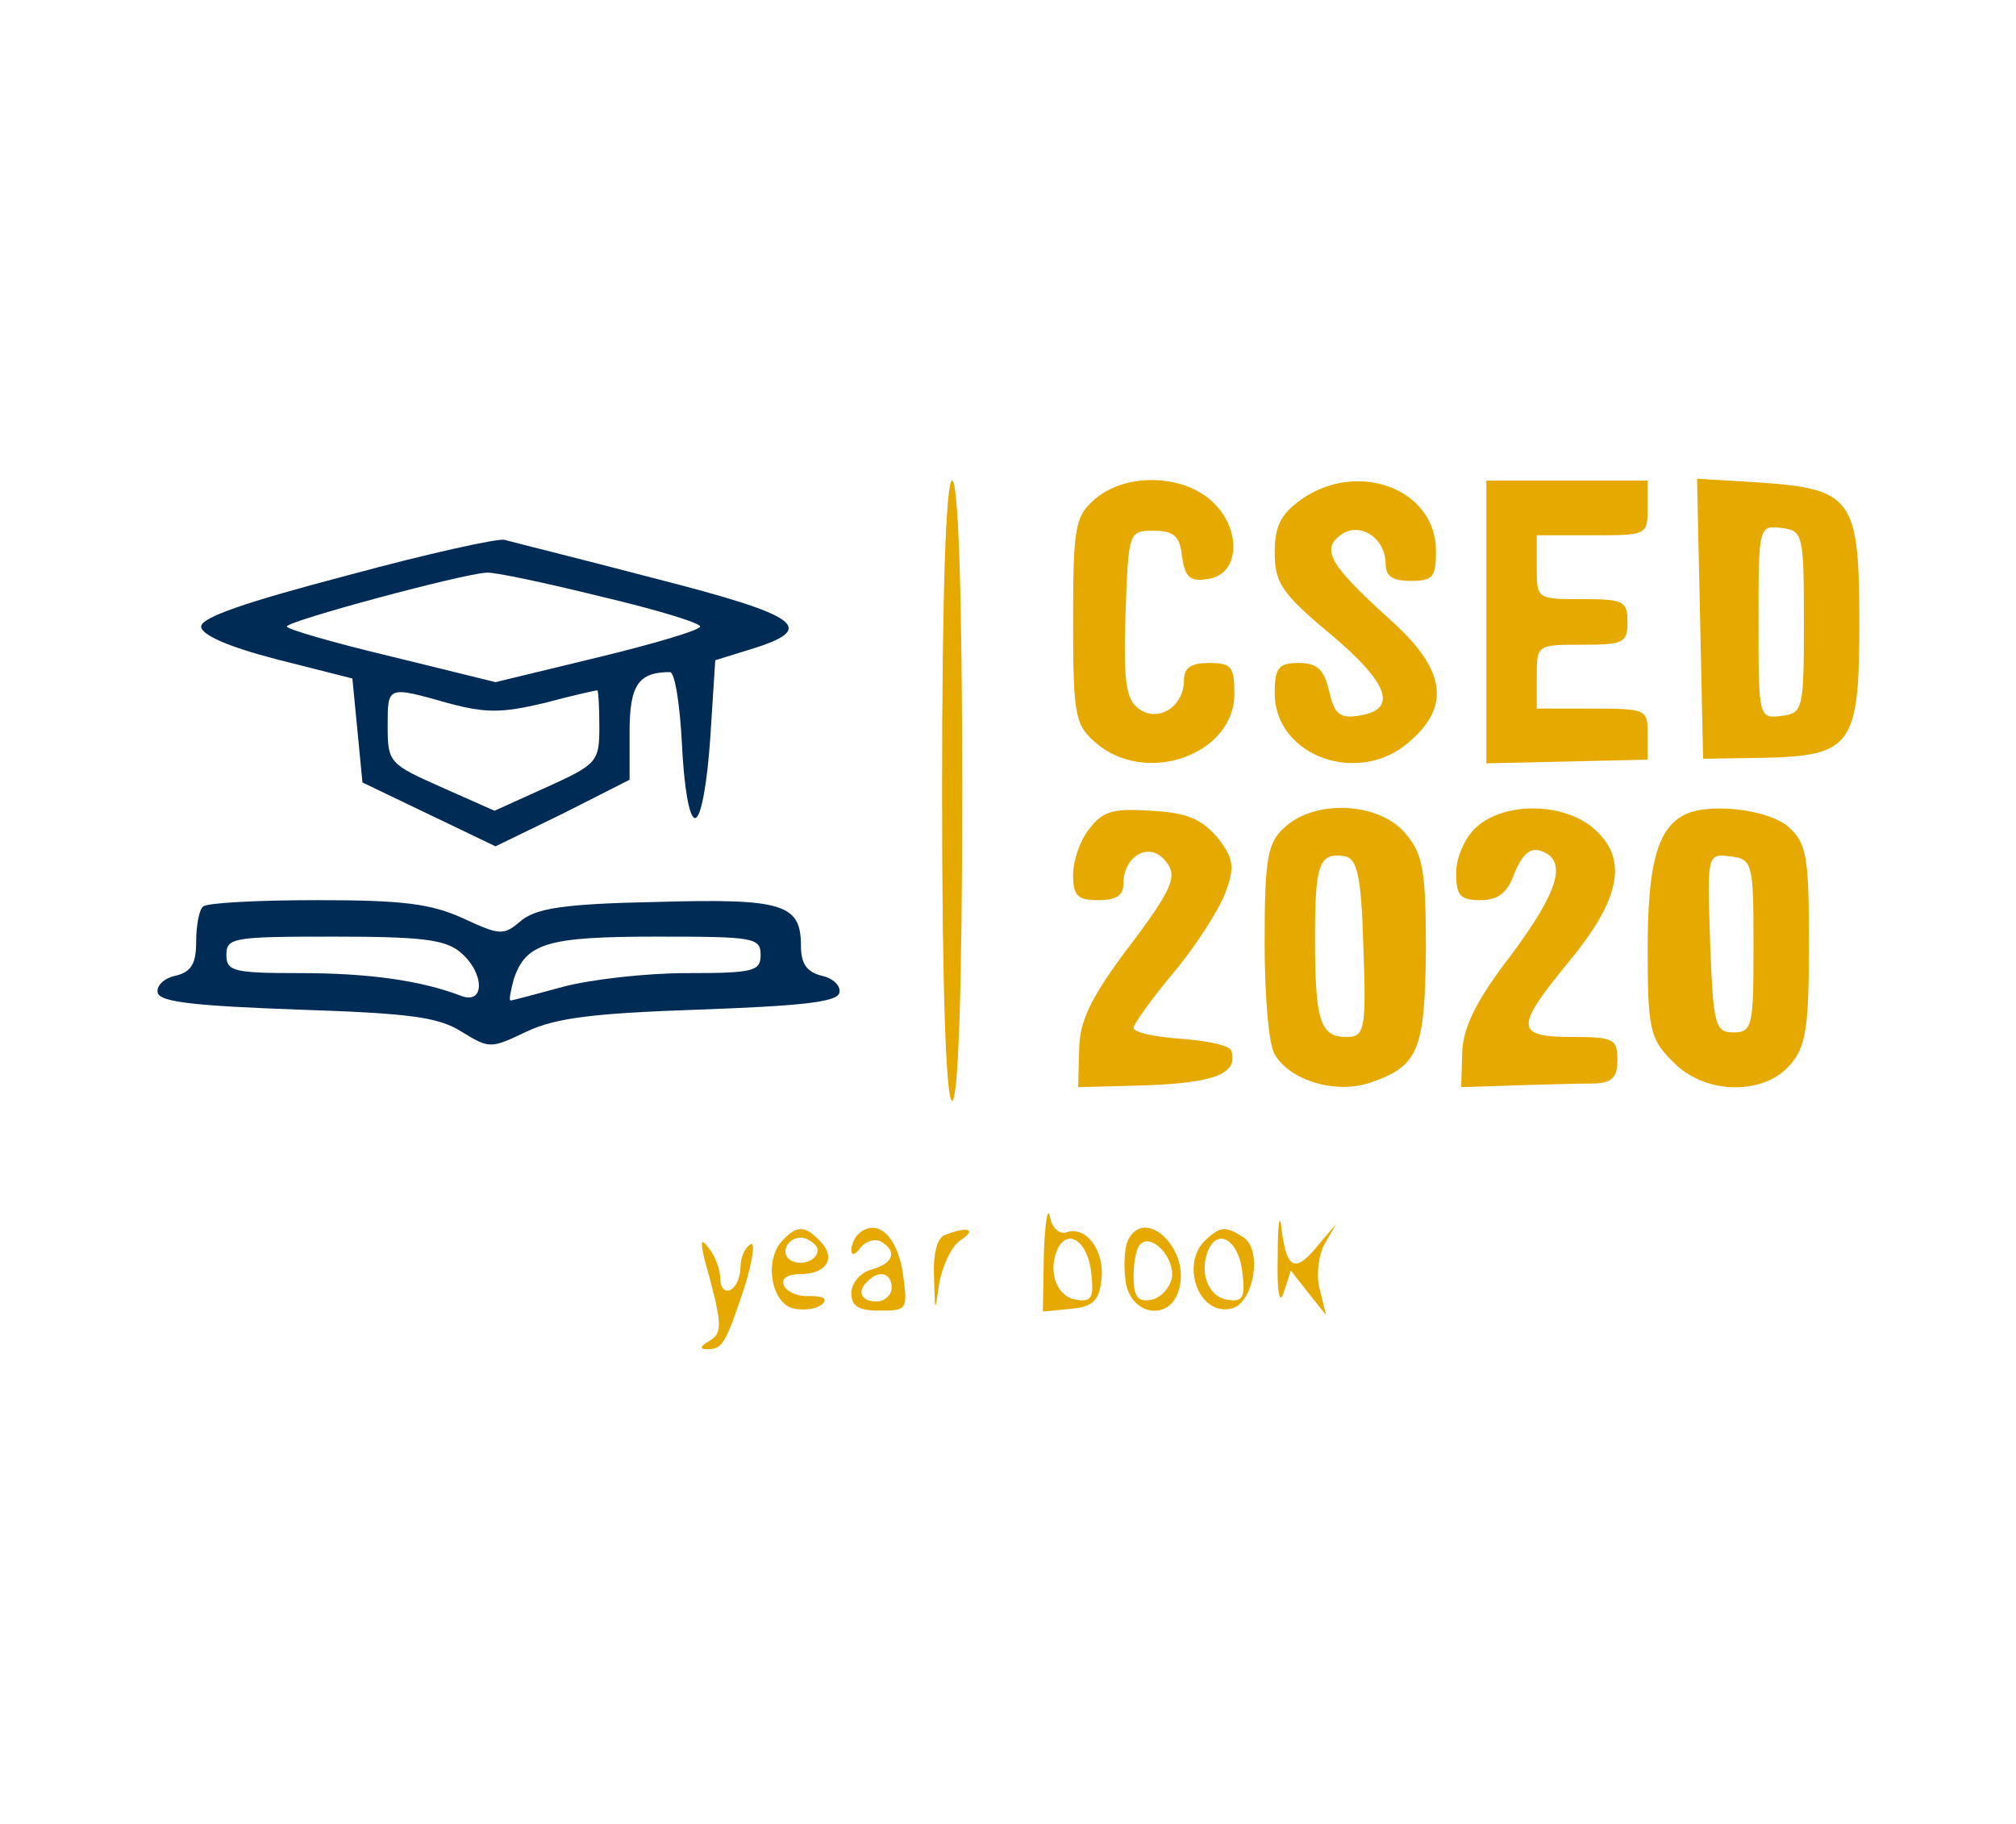 <svg width="768" height="695" viewBox="0 0 768 695" fill="none" xmlns="http://www.w3.org/2000/svg">
<path d="M358.882 301.226C358.882 377.676 360.418 419.376 362.722 419.376C365.026 419.376 366.562 377.676 366.562 301.226C366.562 224.776 365.026 183.076 362.722 183.076C360.418 183.076 358.882 224.776 358.882 301.226Z" fill="#E6A900"/>
<path d="M417.25 190.026C409.57 196.629 408.802 200.451 408.802 236.591C408.802 273.079 409.57 276.206 417.634 283.156C436.834 299.489 470.242 287.326 470.242 264.391C470.242 253.966 469.09 252.576 460.642 252.576C453.73 252.576 451.042 254.314 451.042 259.179C451.042 269.256 441.058 275.511 433.762 269.951C428.77 266.476 428.002 258.831 428.77 233.811C429.922 202.536 429.922 202.189 439.522 202.189C447.202 202.189 449.506 204.274 450.274 211.919C451.426 219.911 453.346 221.649 459.874 220.606C472.162 219.216 473.314 202.189 462.178 191.416C451.042 180.644 429.154 179.949 417.25 190.026Z" fill="#E6A900"/>
<path d="M495.586 190.374C487.906 195.934 485.602 200.451 485.602 210.529C485.602 221.996 488.29 226.166 507.106 241.804C529.378 260.569 532.834 270.646 517.09 272.731C510.178 273.774 508.258 271.689 506.338 263.349C504.418 255.009 501.73 252.576 494.818 252.576C487.138 252.576 485.602 254.314 485.602 264.044C485.602 288.369 518.242 299.836 537.442 282.114C552.802 268.561 550.498 254.661 529.378 235.896C506.722 215.394 503.266 209.486 510.562 203.926C517.858 198.366 527.842 204.969 527.842 214.699C527.842 219.564 530.53 221.301 537.442 221.301C545.89 221.301 547.042 219.911 547.042 209.834C547.042 186.204 517.09 175.084 495.586 190.374Z" fill="#E6A900"/>
<path d="M566.242 236.939V290.801L596.962 290.106L627.682 289.411V279.681C627.682 270.299 627.298 269.951 606.562 269.951H585.442V257.789C585.442 245.626 585.442 245.626 602.722 245.626C618.466 245.626 620.002 244.931 620.002 236.939C620.002 228.946 618.466 228.251 602.722 228.251C585.442 228.251 585.442 228.251 585.442 216.089V203.926H606.562C627.298 203.926 627.682 203.926 627.682 193.501V183.076H596.962H566.242V236.939Z" fill="#E6A900"/>
<path d="M647.65 235.549L648.802 289.064L671.074 288.716C705.634 288.021 708.322 284.199 708.322 236.939C708.322 189.679 705.634 186.204 669.538 183.771L646.498 182.381L647.65 235.549ZM687.202 236.939C687.202 270.299 686.818 271.689 678.754 272.731C669.922 273.774 669.922 273.426 669.922 236.939C669.922 200.451 669.922 200.104 678.754 201.146C686.818 202.189 687.202 203.579 687.202 236.939Z" fill="#E6A900"/>
<path d="M132.322 219.216C93.922 229.294 76.642 235.201 76.642 238.676C76.642 241.804 86.626 246.321 105.442 251.186L134.242 258.484L136.162 278.291L138.082 298.099L163.426 310.261L188.77 322.424L214.498 309.914L239.842 297.056V278.639C239.842 260.916 243.298 256.051 255.202 256.051C257.122 256.051 259.042 268.561 259.81 283.851C260.578 299.489 262.498 311.651 264.802 311.651C267.106 311.651 269.41 298.099 270.562 281.419L272.482 251.534L285.922 247.364C312.034 239.371 304.738 234.506 249.058 220.259C219.874 212.614 194.53 206.359 192.226 205.664C189.922 204.969 163.042 210.876 132.322 219.216ZM228.706 227.209C249.442 232.074 266.722 237.286 266.722 238.676C266.722 240.066 249.058 245.279 227.554 250.491L188.77 259.874L149.218 250.144C127.33 244.931 109.282 239.719 109.282 238.676C109.282 236.591 176.482 218.521 185.314 218.174C188.002 217.826 207.586 221.996 228.706 227.209ZM170.722 267.866C184.93 271.689 191.074 271.689 207.202 267.866C217.57 265.086 226.786 263.001 227.554 263.001C227.938 263.001 228.322 269.256 228.322 276.901C228.322 290.106 227.554 291.149 208.354 299.836L188.386 308.871L168.034 299.836C148.45 291.149 147.682 290.454 147.682 276.901C147.682 261.264 147.298 261.264 170.722 267.866Z" fill="#002B55"/>
<path d="M414.946 315.821C411.49 319.991 408.802 327.984 408.802 333.196C408.802 341.189 410.338 342.926 418.402 342.926C425.314 342.926 428.002 341.189 428.002 336.324C428.002 326.594 437.218 320.686 443.362 327.289C449.122 333.544 447.586 337.714 427.234 364.471C415.33 380.804 411.106 389.491 411.106 400.264L410.722 414.164L437.218 413.469C462.946 412.426 471.778 408.951 469.09 400.264C468.322 398.179 459.49 396.441 449.89 395.746C439.906 395.051 431.842 393.314 431.842 391.576C431.842 390.186 438.754 380.456 447.202 370.379C455.65 360.301 464.482 346.401 466.786 340.146C470.626 330.069 469.858 326.941 463.714 318.949C457.57 311.999 452.194 309.566 438.37 308.871C423.778 307.829 419.938 309.219 414.946 315.821Z" fill="#E6A900"/>
<path d="M489.442 315.126C482.914 321.034 481.762 326.594 481.762 358.911C481.762 379.066 483.298 398.179 485.602 401.654C491.362 411.731 509.026 416.944 522.082 412.426C540.514 406.171 542.818 399.916 543.202 361.691C543.202 331.111 542.05 325.204 535.138 317.211C525.154 305.744 501.346 304.354 489.442 315.126ZM519.394 361.344C520.546 392.619 519.778 395.051 512.866 395.051C502.882 395.051 500.962 388.796 500.962 357.174C500.962 329.026 502.498 324.509 512.482 326.246C517.09 327.289 518.626 333.891 519.394 361.344Z" fill="#E6A900"/>
<path d="M562.402 315.126C558.178 318.949 554.722 326.594 554.722 332.501C554.722 341.189 556.258 342.926 563.938 342.926C570.85 342.926 574.306 340.146 576.994 332.501C580.066 325.204 583.138 322.771 586.978 324.161C597.346 327.636 593.89 339.451 575.458 364.124C562.402 381.151 557.41 391.229 557.026 400.959L556.642 414.164L577.762 413.469C589.282 413.121 602.722 412.774 607.714 412.774C614.242 412.426 616.162 410.341 616.162 403.739C616.162 395.746 614.626 395.051 598.882 395.051C577.378 395.051 576.994 391.576 596.962 367.251C616.93 343.274 620.386 327.984 608.098 316.516C596.962 305.744 573.538 305.049 562.402 315.126Z" fill="#E6A900"/>
<path d="M640.738 310.956C631.138 316.516 627.682 330.416 627.682 361.691C627.682 391.229 628.45 395.746 636.898 404.086C648.802 416.944 671.458 417.639 681.826 405.824C687.97 398.874 689.122 391.576 689.122 359.954C689.122 326.594 688.354 321.381 681.442 315.126C673.762 308.176 649.57 305.396 640.738 310.956ZM668.002 360.301C668.002 390.881 667.618 393.314 660.322 393.314C653.41 393.314 652.642 390.534 651.49 359.259C650.338 325.204 650.338 325.204 659.17 326.246C667.618 327.289 668.002 328.679 668.002 360.301Z" fill="#E6A900"/>
<path d="M77.41 345.359C75.874 346.401 74.722 352.656 74.722 358.911C74.722 367.251 72.802 370.379 66.658 371.769C62.05 372.811 59.362 375.939 60.13 378.371C61.282 381.846 75.49 383.236 113.506 384.626C155.746 386.016 166.882 387.406 175.714 392.966C186.466 399.569 186.85 399.569 200.674 392.966C211.81 387.754 226.018 386.016 266.338 384.626C304.354 383.236 318.562 381.846 319.714 378.371C320.482 375.939 317.794 372.811 313.186 371.769C307.426 370.379 305.122 367.251 305.122 360.301C305.122 344.316 298.21 342.231 249.826 343.621C214.882 344.316 204.514 346.054 198.754 350.571C191.842 356.479 190.69 356.479 176.482 349.876C164.194 344.316 153.826 342.926 120.802 342.926C98.146 342.926 78.562 343.969 77.41 345.359ZM175.33 362.734C184.546 370.379 184.93 382.889 175.714 379.414C160.354 373.506 140.386 370.726 114.274 370.726C88.93 370.726 86.242 370.031 86.242 363.776C86.242 357.174 88.93 356.826 127.33 356.826C159.97 356.826 169.57 357.869 175.33 362.734ZM289.762 363.776C289.762 370.031 287.074 370.726 261.73 370.726C245.986 370.726 224.866 373.159 214.498 375.939C204.13 378.719 195.298 381.151 194.53 381.151C193.762 381.151 194.53 377.676 195.682 373.159C200.29 359.259 208.354 356.826 250.21 356.826C287.074 356.826 289.762 357.174 289.762 363.776Z" fill="#002B55"/>
<path d="M397.666 477.756L397.282 499.649L408.034 498.606C416.098 497.911 418.786 495.479 419.554 487.834C421.09 476.714 413.794 466.984 406.498 469.416C403.81 470.459 400.738 468.026 399.97 463.509C399.202 459.339 398.05 465.594 397.666 477.756ZM415.714 485.054C416.866 494.436 415.714 496.174 409.954 495.131C402.658 494.089 399.202 484.706 402.658 476.366C406.498 467.331 414.562 472.891 415.714 485.054Z" fill="#E6A900"/>
<path d="M486.754 478.451C486.37 492.351 487.522 497.564 489.058 492.351L491.746 484.011L498.274 492.351L505.186 501.039L502.882 491.656C501.346 486.791 502.114 478.799 504.418 474.281L509.026 466.289L502.498 473.934C493.666 485.054 490.21 484.011 488.29 468.721C487.522 461.424 486.754 465.594 486.754 478.451Z" fill="#E6A900"/>
<path d="M297.826 472.891C290.914 480.536 293.986 497.216 302.818 498.606C306.658 499.301 311.266 498.606 313.186 496.869C315.49 494.784 313.57 493.741 308.578 493.741C303.97 494.089 299.362 492.004 298.594 489.571C297.442 487.139 300.13 485.401 304.738 485.401C314.722 485.401 318.562 479.494 312.802 473.239C306.658 466.636 303.586 466.636 297.826 472.891ZM310.882 474.629C313.57 478.799 306.274 482.969 301.282 480.189C297.058 477.756 299.746 471.501 305.122 471.501C307.042 471.501 309.346 472.891 310.882 474.629Z" fill="#E6A900"/>
<path d="M327.01 470.111C325.474 471.501 324.322 474.281 324.322 476.366C324.322 478.451 325.858 478.104 327.778 475.324C329.698 472.891 333.154 471.849 335.458 472.891C341.986 476.714 340.45 481.231 332.002 483.664C327.778 484.706 324.322 488.876 324.322 492.699C324.322 497.564 327.01 499.301 335.074 499.301C345.826 499.301 345.826 498.954 343.906 484.706C341.602 470.459 333.922 463.856 327.01 470.111ZM339.682 490.614C339.682 493.394 336.994 495.826 333.922 495.826C327.778 495.826 326.242 491.656 330.85 487.834C335.074 483.664 339.682 485.054 339.682 490.614Z" fill="#E6A900"/>
<path d="M360.034 470.459C356.962 471.501 355.426 477.756 355.81 486.444C356.194 500.344 356.194 500.344 357.73 489.224C358.882 482.621 362.338 474.976 365.794 472.544C372.322 468.374 368.866 466.984 360.034 470.459Z" fill="#E6A900"/>
<path d="M429.538 472.891C428.386 475.671 428.002 482.274 428.77 487.834C430.306 501.039 445.666 503.819 449.122 491.309C453.73 475.671 435.682 458.991 429.538 472.891ZM446.434 486.791C445.666 490.614 442.21 494.436 438.754 495.131C433.378 496.174 431.842 494.089 431.842 486.096C431.842 480.536 432.994 474.976 434.53 473.934C438.754 469.764 447.586 479.146 446.434 486.791Z" fill="#E6A900"/>
<path d="M459.49 472.196C449.506 481.231 456.418 501.039 468.706 498.606C477.538 497.216 481.378 475.671 473.314 471.154C466.786 466.984 464.866 467.331 459.49 472.196ZM473.314 485.054C474.466 494.436 473.314 496.174 467.554 495.131C460.258 494.089 456.802 484.706 460.258 476.366C464.098 467.331 472.162 472.891 473.314 485.054Z" fill="#E6A900"/>
<path d="M268.258 479.25C275.17 504.27 275.554 507.745 270.178 510.872C266.722 512.957 266.338 514 269.41 514C275.17 514 276.322 512.262 283.618 490.37C286.69 480.292 287.842 472.995 285.922 474.037C283.618 475.427 282.082 479.25 282.082 482.725C282.082 486.2 280.546 490.37 278.242 491.412C276.322 492.455 274.402 490.717 274.402 487.242C274.402 483.767 272.482 478.555 270.178 475.775C267.106 471.605 266.722 472.3 268.258 479.25Z" fill="#E6A900"/>
</svg>
